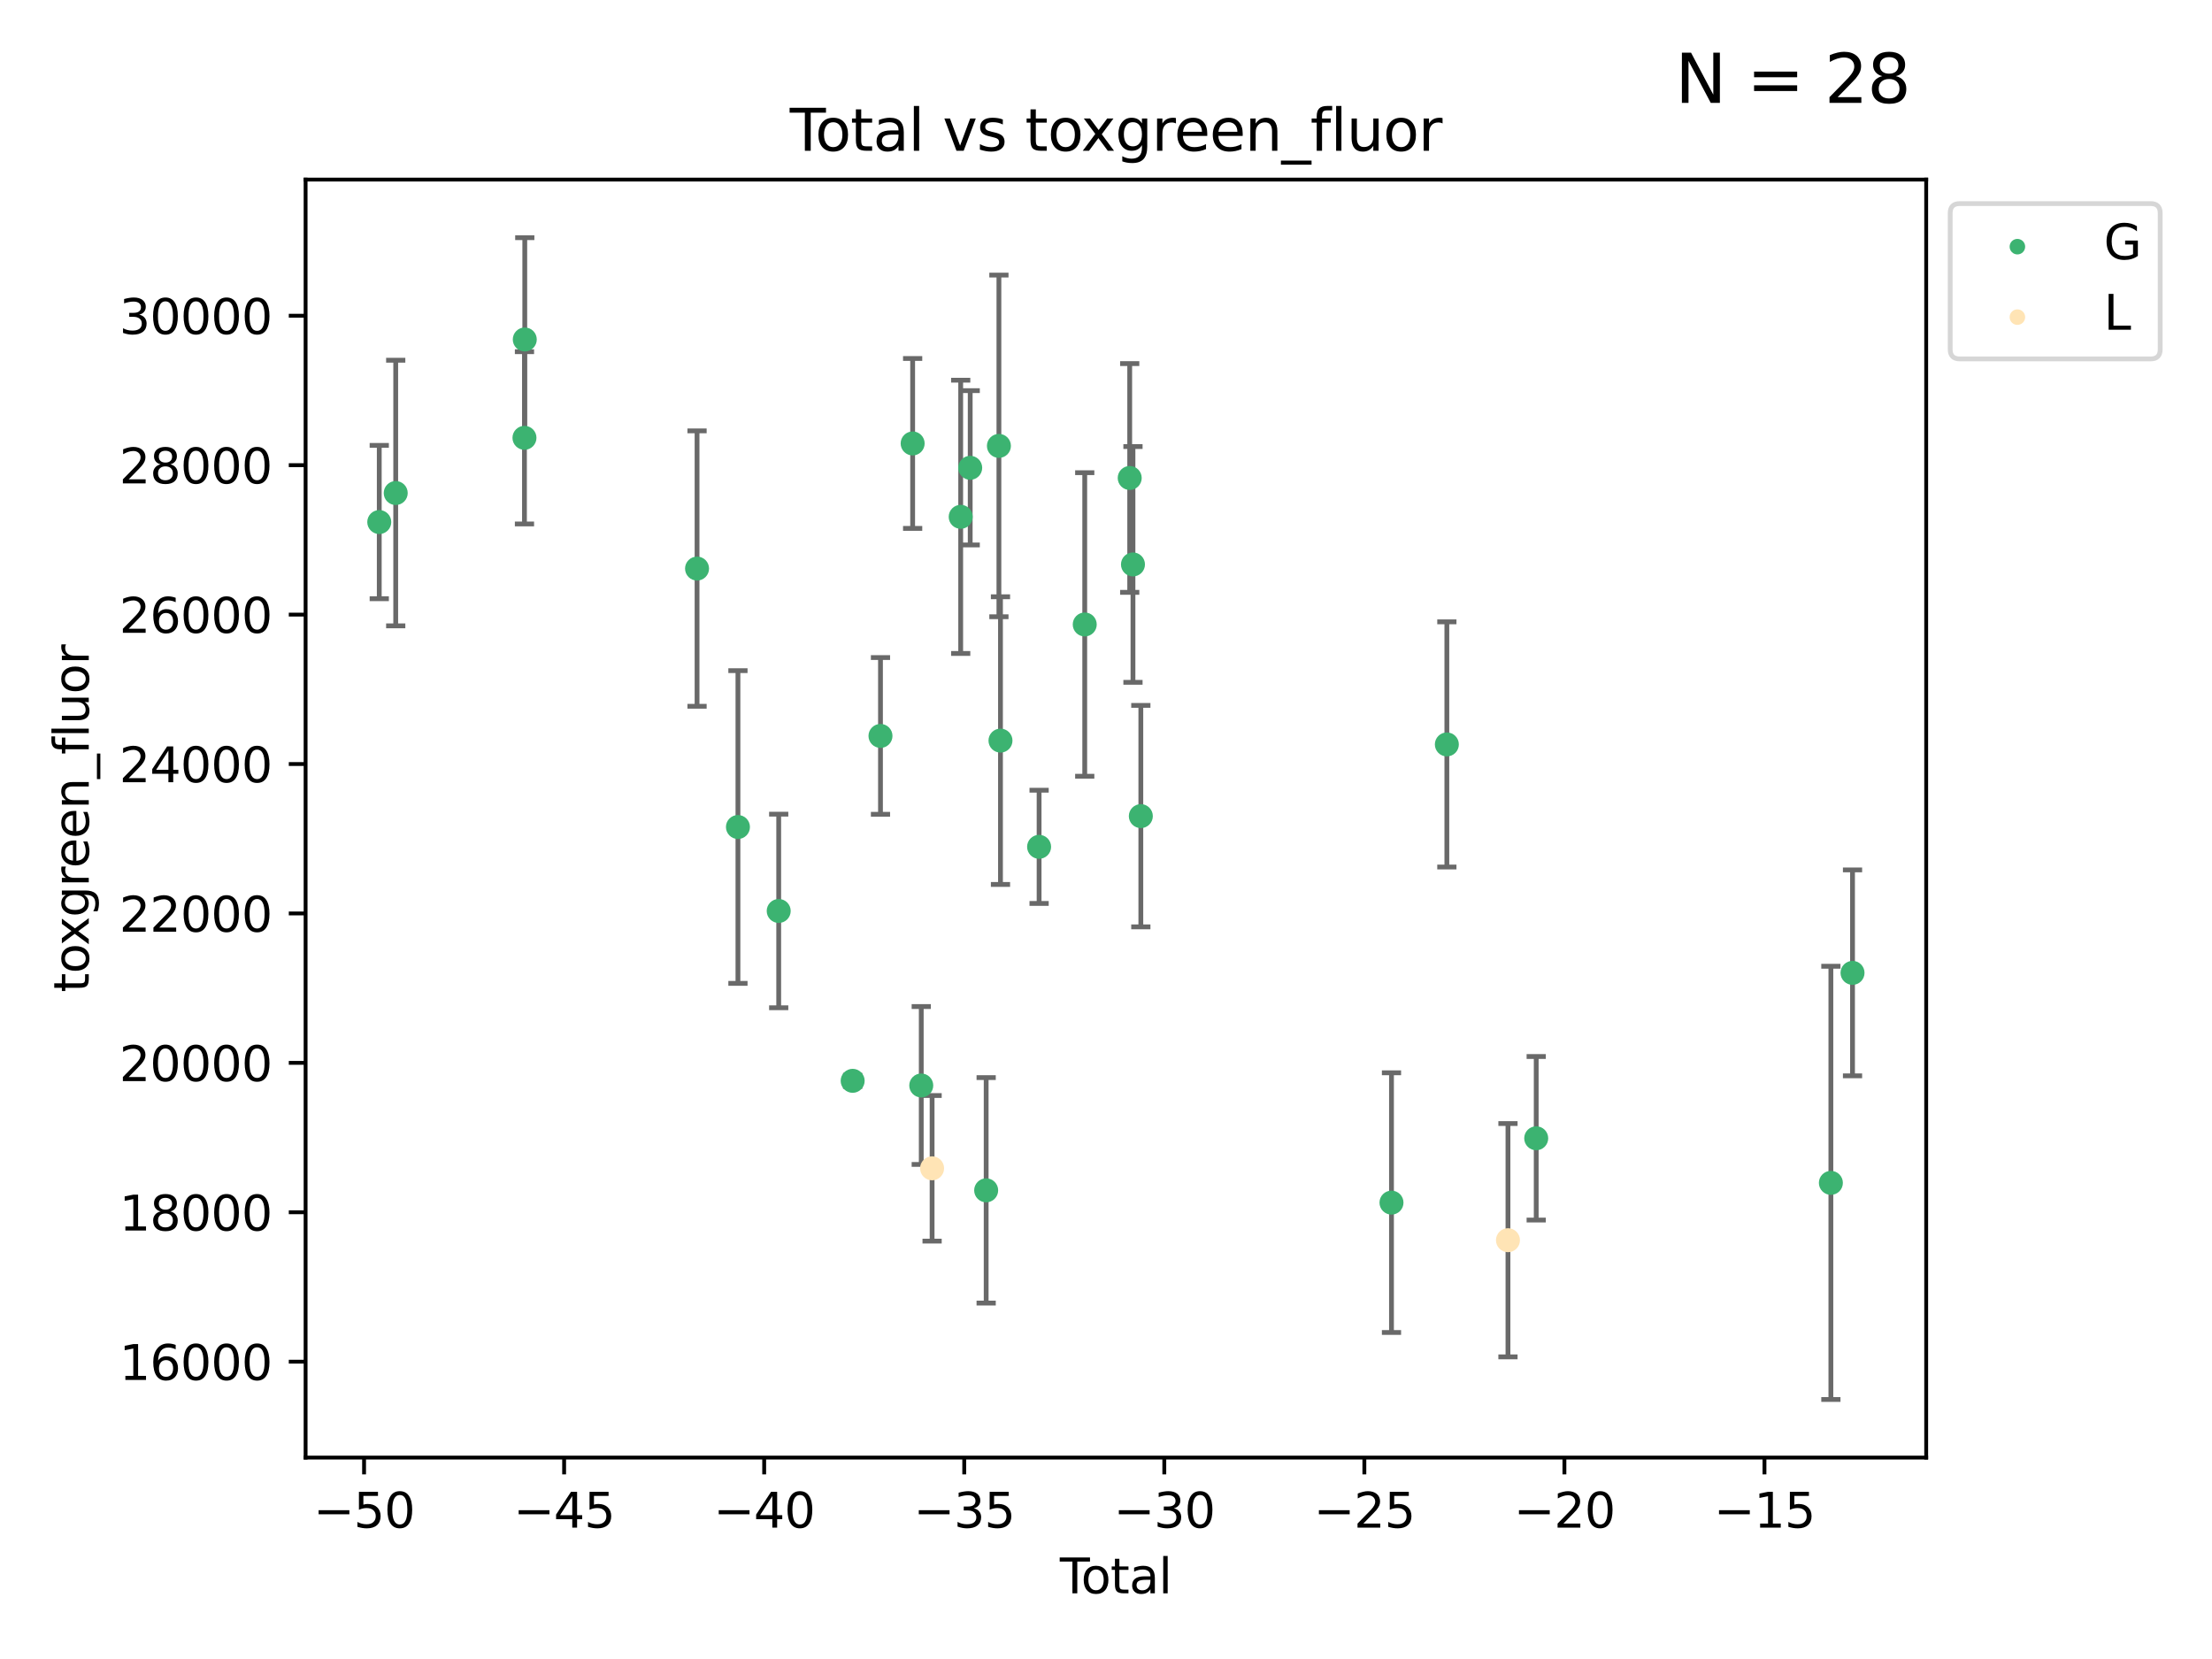 <?xml version="1.0" encoding="utf-8" standalone="no"?>
<!DOCTYPE svg PUBLIC "-//W3C//DTD SVG 1.1//EN"
  "http://www.w3.org/Graphics/SVG/1.1/DTD/svg11.dtd">
<svg xmlns:xlink="http://www.w3.org/1999/xlink" width="460.8pt" height="345.6pt" viewBox="0 0 460.8 345.6" xmlns="http://www.w3.org/2000/svg" version="1.1">
 <defs>
  <style type="text/css">*{stroke-linejoin: round; stroke-linecap: butt}</style>
 </defs>
 <g id="figure_1">
  <g id="patch_1">
   <path d="M 0 345.6 
L 460.8 345.6 
L 460.8 0 
L 0 0 
z
" style="fill: #ffffff"/>
  </g>
  <g id="axes_1">
   <g id="patch_2">
    <path d="M 63.661 303.64 
L 401.26 303.64 
L 401.26 37.411 
L 63.661 37.411 
z
" style="fill: #ffffff"/>
   </g>
   <g id="PathCollection_1">
    <defs>
     <path id="m546bbc6d65" d="M 0 1.118 
C 0.297 1.118 0.581 1 0.791 0.791 
C 1 0.581 1.118 0.297 1.118 0 
C 1.118 -0.297 1 -0.581 0.791 -0.791 
C 0.581 -1 0.297 -1.118 0 -1.118 
C -0.297 -1.118 -0.581 -1 -0.791 -0.791 
C -1 -0.581 -1.118 -0.297 -1.118 0 
C -1.118 0.297 -1 0.581 -0.791 0.791 
C -0.581 1 -0.297 1.118 0 1.118 
z
" style="stroke: #3cb371"/>
    </defs>
    <g clip-path="url(#p64082b9575)">
     <use xlink:href="#m546bbc6d65" x="79.007" y="108.753" style="fill: #3cb371; stroke: #3cb371"/>
     <use xlink:href="#m546bbc6d65" x="82.436" y="102.708" style="fill: #3cb371; stroke: #3cb371"/>
     <use xlink:href="#m546bbc6d65" x="109.256" y="91.207" style="fill: #3cb371; stroke: #3cb371"/>
     <use xlink:href="#m546bbc6d65" x="109.321" y="70.717" style="fill: #3cb371; stroke: #3cb371"/>
     <use xlink:href="#m546bbc6d65" x="145.208" y="118.444" style="fill: #3cb371; stroke: #3cb371"/>
     <use xlink:href="#m546bbc6d65" x="153.727" y="172.282" style="fill: #3cb371; stroke: #3cb371"/>
     <use xlink:href="#m546bbc6d65" x="162.219" y="189.771" style="fill: #3cb371; stroke: #3cb371"/>
     <use xlink:href="#m546bbc6d65" x="177.625" y="225.155" style="fill: #3cb371; stroke: #3cb371"/>
     <use xlink:href="#m546bbc6d65" x="183.421" y="153.307" style="fill: #3cb371; stroke: #3cb371"/>
     <use xlink:href="#m546bbc6d65" x="190.121" y="92.379" style="fill: #3cb371; stroke: #3cb371"/>
     <use xlink:href="#m546bbc6d65" x="191.914" y="226.125" style="fill: #3cb371; stroke: #3cb371"/>
     <use xlink:href="#m546bbc6d65" x="200.13" y="107.663" style="fill: #3cb371; stroke: #3cb371"/>
     <use xlink:href="#m546bbc6d65" x="202.111" y="97.452" style="fill: #3cb371; stroke: #3cb371"/>
     <use xlink:href="#m546bbc6d65" x="205.436" y="247.969" style="fill: #3cb371; stroke: #3cb371"/>
     <use xlink:href="#m546bbc6d65" x="208.092" y="92.888" style="fill: #3cb371; stroke: #3cb371"/>
     <use xlink:href="#m546bbc6d65" x="208.419" y="154.282" style="fill: #3cb371; stroke: #3cb371"/>
     <use xlink:href="#m546bbc6d65" x="216.463" y="176.409" style="fill: #3cb371; stroke: #3cb371"/>
     <use xlink:href="#m546bbc6d65" x="225.971" y="130.087" style="fill: #3cb371; stroke: #3cb371"/>
     <use xlink:href="#m546bbc6d65" x="235.339" y="99.57" style="fill: #3cb371; stroke: #3cb371"/>
     <use xlink:href="#m546bbc6d65" x="236.018" y="117.582" style="fill: #3cb371; stroke: #3cb371"/>
     <use xlink:href="#m546bbc6d65" x="237.656" y="170.012" style="fill: #3cb371; stroke: #3cb371"/>
     <use xlink:href="#m546bbc6d65" x="289.872" y="250.528" style="fill: #3cb371; stroke: #3cb371"/>
     <use xlink:href="#m546bbc6d65" x="301.406" y="155.076" style="fill: #3cb371; stroke: #3cb371"/>
     <use xlink:href="#m546bbc6d65" x="320.021" y="237.125" style="fill: #3cb371; stroke: #3cb371"/>
     <use xlink:href="#m546bbc6d65" x="381.406" y="246.414" style="fill: #3cb371; stroke: #3cb371"/>
     <use xlink:href="#m546bbc6d65" x="385.915" y="202.666" style="fill: #3cb371; stroke: #3cb371"/>
    </g>
   </g>
   <g id="PathCollection_2">
    <defs>
     <path id="m4523f0f77e" d="M 0 1.118 
C 0.297 1.118 0.581 1 0.791 0.791 
C 1 0.581 1.118 0.297 1.118 0 
C 1.118 -0.297 1 -0.581 0.791 -0.791 
C 0.581 -1 0.297 -1.118 0 -1.118 
C -0.297 -1.118 -0.581 -1 -0.791 -0.791 
C -1 -0.581 -1.118 -0.297 -1.118 0 
C -1.118 0.297 -1 0.581 -0.791 0.791 
C -0.581 1 -0.297 1.118 0 1.118 
z
" style="stroke: #ffe4b5"/>
    </defs>
    <g clip-path="url(#p64082b9575)">
     <use xlink:href="#m4523f0f77e" x="194.173" y="243.382" style="fill: #ffe4b5; stroke: #ffe4b5"/>
     <use xlink:href="#m4523f0f77e" x="314.137" y="258.356" style="fill: #ffe4b5; stroke: #ffe4b5"/>
    </g>
   </g>
   <g id="matplotlib.axis_1">
    <g id="xtick_1">
     <g id="line2d_1">
      <defs>
       <path id="mefd1b74370" d="M 0 0 
L 0 3.5 
" style="stroke: #000000; stroke-width: 0.8"/>
      </defs>
      <g>
       <use xlink:href="#mefd1b74370" x="75.842" y="303.64" style="stroke: #000000; stroke-width: 0.8"/>
      </g>
     </g>
     <g id="text_1">
      <!-- −50 -->
      <g transform="translate(65.289 318.238)scale(0.1 -0.1)">
       <defs>
        <path id="DejaVuSans-2212" d="M 678 2272 
L 4684 2272 
L 4684 1741 
L 678 1741 
L 678 2272 
z
" transform="scale(0.016)"/>
        <path id="DejaVuSans-35" d="M 691 4666 
L 3169 4666 
L 3169 4134 
L 1269 4134 
L 1269 2991 
Q 1406 3038 1543 3061 
Q 1681 3084 1819 3084 
Q 2600 3084 3056 2656 
Q 3513 2228 3513 1497 
Q 3513 744 3044 326 
Q 2575 -91 1722 -91 
Q 1428 -91 1123 -41 
Q 819 9 494 109 
L 494 744 
Q 775 591 1075 516 
Q 1375 441 1709 441 
Q 2250 441 2565 725 
Q 2881 1009 2881 1497 
Q 2881 1984 2565 2268 
Q 2250 2553 1709 2553 
Q 1456 2553 1204 2497 
Q 953 2441 691 2322 
L 691 4666 
z
" transform="scale(0.016)"/>
        <path id="DejaVuSans-30" d="M 2034 4250 
Q 1547 4250 1301 3770 
Q 1056 3291 1056 2328 
Q 1056 1369 1301 889 
Q 1547 409 2034 409 
Q 2525 409 2770 889 
Q 3016 1369 3016 2328 
Q 3016 3291 2770 3770 
Q 2525 4250 2034 4250 
z
M 2034 4750 
Q 2819 4750 3233 4129 
Q 3647 3509 3647 2328 
Q 3647 1150 3233 529 
Q 2819 -91 2034 -91 
Q 1250 -91 836 529 
Q 422 1150 422 2328 
Q 422 3509 836 4129 
Q 1250 4750 2034 4750 
z
" transform="scale(0.016)"/>
       </defs>
       <use xlink:href="#DejaVuSans-2212"/>
       <use xlink:href="#DejaVuSans-35" x="83.789"/>
       <use xlink:href="#DejaVuSans-30" x="147.412"/>
      </g>
     </g>
    </g>
    <g id="xtick_2">
     <g id="line2d_2">
      <g>
       <use xlink:href="#mefd1b74370" x="117.517" y="303.64" style="stroke: #000000; stroke-width: 0.8"/>
      </g>
     </g>
     <g id="text_2">
      <!-- −45 -->
      <g transform="translate(106.965 318.238)scale(0.1 -0.1)">
       <defs>
        <path id="DejaVuSans-34" d="M 2419 4116 
L 825 1625 
L 2419 1625 
L 2419 4116 
z
M 2253 4666 
L 3047 4666 
L 3047 1625 
L 3713 1625 
L 3713 1100 
L 3047 1100 
L 3047 0 
L 2419 0 
L 2419 1100 
L 313 1100 
L 313 1709 
L 2253 4666 
z
" transform="scale(0.016)"/>
       </defs>
       <use xlink:href="#DejaVuSans-2212"/>
       <use xlink:href="#DejaVuSans-34" x="83.789"/>
       <use xlink:href="#DejaVuSans-35" x="147.412"/>
      </g>
     </g>
    </g>
    <g id="xtick_3">
     <g id="line2d_3">
      <g>
       <use xlink:href="#mefd1b74370" x="159.193" y="303.64" style="stroke: #000000; stroke-width: 0.8"/>
      </g>
     </g>
     <g id="text_3">
      <!-- −40 -->
      <g transform="translate(148.641 318.238)scale(0.1 -0.1)">
       <use xlink:href="#DejaVuSans-2212"/>
       <use xlink:href="#DejaVuSans-34" x="83.789"/>
       <use xlink:href="#DejaVuSans-30" x="147.412"/>
      </g>
     </g>
    </g>
    <g id="xtick_4">
     <g id="line2d_4">
      <g>
       <use xlink:href="#mefd1b74370" x="200.868" y="303.64" style="stroke: #000000; stroke-width: 0.8"/>
      </g>
     </g>
     <g id="text_4">
      <!-- −35 -->
      <g transform="translate(190.316 318.238)scale(0.1 -0.1)">
       <defs>
        <path id="DejaVuSans-33" d="M 2597 2516 
Q 3050 2419 3304 2112 
Q 3559 1806 3559 1356 
Q 3559 666 3084 287 
Q 2609 -91 1734 -91 
Q 1441 -91 1130 -33 
Q 819 25 488 141 
L 488 750 
Q 750 597 1062 519 
Q 1375 441 1716 441 
Q 2309 441 2620 675 
Q 2931 909 2931 1356 
Q 2931 1769 2642 2001 
Q 2353 2234 1838 2234 
L 1294 2234 
L 1294 2753 
L 1863 2753 
Q 2328 2753 2575 2939 
Q 2822 3125 2822 3475 
Q 2822 3834 2567 4026 
Q 2313 4219 1838 4219 
Q 1578 4219 1281 4162 
Q 984 4106 628 3988 
L 628 4550 
Q 988 4650 1302 4700 
Q 1616 4750 1894 4750 
Q 2613 4750 3031 4423 
Q 3450 4097 3450 3541 
Q 3450 3153 3228 2886 
Q 3006 2619 2597 2516 
z
" transform="scale(0.016)"/>
       </defs>
       <use xlink:href="#DejaVuSans-2212"/>
       <use xlink:href="#DejaVuSans-33" x="83.789"/>
       <use xlink:href="#DejaVuSans-35" x="147.412"/>
      </g>
     </g>
    </g>
    <g id="xtick_5">
     <g id="line2d_5">
      <g>
       <use xlink:href="#mefd1b74370" x="242.544" y="303.64" style="stroke: #000000; stroke-width: 0.8"/>
      </g>
     </g>
     <g id="text_5">
      <!-- −30 -->
      <g transform="translate(231.992 318.238)scale(0.1 -0.1)">
       <use xlink:href="#DejaVuSans-2212"/>
       <use xlink:href="#DejaVuSans-33" x="83.789"/>
       <use xlink:href="#DejaVuSans-30" x="147.412"/>
      </g>
     </g>
    </g>
    <g id="xtick_6">
     <g id="line2d_6">
      <g>
       <use xlink:href="#mefd1b74370" x="284.22" y="303.64" style="stroke: #000000; stroke-width: 0.8"/>
      </g>
     </g>
     <g id="text_6">
      <!-- −25 -->
      <g transform="translate(273.667 318.238)scale(0.1 -0.1)">
       <defs>
        <path id="DejaVuSans-32" d="M 1228 531 
L 3431 531 
L 3431 0 
L 469 0 
L 469 531 
Q 828 903 1448 1529 
Q 2069 2156 2228 2338 
Q 2531 2678 2651 2914 
Q 2772 3150 2772 3378 
Q 2772 3750 2511 3984 
Q 2250 4219 1831 4219 
Q 1534 4219 1204 4116 
Q 875 4013 500 3803 
L 500 4441 
Q 881 4594 1212 4672 
Q 1544 4750 1819 4750 
Q 2544 4750 2975 4387 
Q 3406 4025 3406 3419 
Q 3406 3131 3298 2873 
Q 3191 2616 2906 2266 
Q 2828 2175 2409 1742 
Q 1991 1309 1228 531 
z
" transform="scale(0.016)"/>
       </defs>
       <use xlink:href="#DejaVuSans-2212"/>
       <use xlink:href="#DejaVuSans-32" x="83.789"/>
       <use xlink:href="#DejaVuSans-35" x="147.412"/>
      </g>
     </g>
    </g>
    <g id="xtick_7">
     <g id="line2d_7">
      <g>
       <use xlink:href="#mefd1b74370" x="325.895" y="303.64" style="stroke: #000000; stroke-width: 0.8"/>
      </g>
     </g>
     <g id="text_7">
      <!-- −20 -->
      <g transform="translate(315.343 318.238)scale(0.1 -0.1)">
       <use xlink:href="#DejaVuSans-2212"/>
       <use xlink:href="#DejaVuSans-32" x="83.789"/>
       <use xlink:href="#DejaVuSans-30" x="147.412"/>
      </g>
     </g>
    </g>
    <g id="xtick_8">
     <g id="line2d_8">
      <g>
       <use xlink:href="#mefd1b74370" x="367.571" y="303.64" style="stroke: #000000; stroke-width: 0.8"/>
      </g>
     </g>
     <g id="text_8">
      <!-- −15 -->
      <g transform="translate(357.018 318.238)scale(0.1 -0.1)">
       <defs>
        <path id="DejaVuSans-31" d="M 794 531 
L 1825 531 
L 1825 4091 
L 703 3866 
L 703 4441 
L 1819 4666 
L 2450 4666 
L 2450 531 
L 3481 531 
L 3481 0 
L 794 0 
L 794 531 
z
" transform="scale(0.016)"/>
       </defs>
       <use xlink:href="#DejaVuSans-2212"/>
       <use xlink:href="#DejaVuSans-31" x="83.789"/>
       <use xlink:href="#DejaVuSans-35" x="147.412"/>
      </g>
     </g>
    </g>
    <g id="text_9">
     <!-- Total -->
     <g transform="translate(220.784 331.917)scale(0.1 -0.1)">
      <defs>
       <path id="DejaVuSans-54" d="M -19 4666 
L 3928 4666 
L 3928 4134 
L 2272 4134 
L 2272 0 
L 1638 0 
L 1638 4134 
L -19 4134 
L -19 4666 
z
" transform="scale(0.016)"/>
       <path id="DejaVuSans-6f" d="M 1959 3097 
Q 1497 3097 1228 2736 
Q 959 2375 959 1747 
Q 959 1119 1226 758 
Q 1494 397 1959 397 
Q 2419 397 2687 759 
Q 2956 1122 2956 1747 
Q 2956 2369 2687 2733 
Q 2419 3097 1959 3097 
z
M 1959 3584 
Q 2709 3584 3137 3096 
Q 3566 2609 3566 1747 
Q 3566 888 3137 398 
Q 2709 -91 1959 -91 
Q 1206 -91 779 398 
Q 353 888 353 1747 
Q 353 2609 779 3096 
Q 1206 3584 1959 3584 
z
" transform="scale(0.016)"/>
       <path id="DejaVuSans-74" d="M 1172 4494 
L 1172 3500 
L 2356 3500 
L 2356 3053 
L 1172 3053 
L 1172 1153 
Q 1172 725 1289 603 
Q 1406 481 1766 481 
L 2356 481 
L 2356 0 
L 1766 0 
Q 1100 0 847 248 
Q 594 497 594 1153 
L 594 3053 
L 172 3053 
L 172 3500 
L 594 3500 
L 594 4494 
L 1172 4494 
z
" transform="scale(0.016)"/>
       <path id="DejaVuSans-61" d="M 2194 1759 
Q 1497 1759 1228 1600 
Q 959 1441 959 1056 
Q 959 750 1161 570 
Q 1363 391 1709 391 
Q 2188 391 2477 730 
Q 2766 1069 2766 1631 
L 2766 1759 
L 2194 1759 
z
M 3341 1997 
L 3341 0 
L 2766 0 
L 2766 531 
Q 2569 213 2275 61 
Q 1981 -91 1556 -91 
Q 1019 -91 701 211 
Q 384 513 384 1019 
Q 384 1609 779 1909 
Q 1175 2209 1959 2209 
L 2766 2209 
L 2766 2266 
Q 2766 2663 2505 2880 
Q 2244 3097 1772 3097 
Q 1472 3097 1187 3025 
Q 903 2953 641 2809 
L 641 3341 
Q 956 3463 1253 3523 
Q 1550 3584 1831 3584 
Q 2591 3584 2966 3190 
Q 3341 2797 3341 1997 
z
" transform="scale(0.016)"/>
       <path id="DejaVuSans-6c" d="M 603 4863 
L 1178 4863 
L 1178 0 
L 603 0 
L 603 4863 
z
" transform="scale(0.016)"/>
      </defs>
      <use xlink:href="#DejaVuSans-54"/>
      <use xlink:href="#DejaVuSans-6f" x="44.084"/>
      <use xlink:href="#DejaVuSans-74" x="105.266"/>
      <use xlink:href="#DejaVuSans-61" x="144.475"/>
      <use xlink:href="#DejaVuSans-6c" x="205.754"/>
     </g>
    </g>
   </g>
   <g id="matplotlib.axis_2">
    <g id="ytick_1">
     <g id="line2d_9">
      <defs>
       <path id="m5d05a59c6c" d="M 0 0 
L -3.5 0 
" style="stroke: #000000; stroke-width: 0.8"/>
      </defs>
      <g>
       <use xlink:href="#m5d05a59c6c" x="63.661" y="283.667" style="stroke: #000000; stroke-width: 0.8"/>
      </g>
     </g>
     <g id="text_10">
      <!-- 16000 -->
      <g transform="translate(24.849 287.466)scale(0.1 -0.1)">
       <defs>
        <path id="DejaVuSans-36" d="M 2113 2584 
Q 1688 2584 1439 2293 
Q 1191 2003 1191 1497 
Q 1191 994 1439 701 
Q 1688 409 2113 409 
Q 2538 409 2786 701 
Q 3034 994 3034 1497 
Q 3034 2003 2786 2293 
Q 2538 2584 2113 2584 
z
M 3366 4563 
L 3366 3988 
Q 3128 4100 2886 4159 
Q 2644 4219 2406 4219 
Q 1781 4219 1451 3797 
Q 1122 3375 1075 2522 
Q 1259 2794 1537 2939 
Q 1816 3084 2150 3084 
Q 2853 3084 3261 2657 
Q 3669 2231 3669 1497 
Q 3669 778 3244 343 
Q 2819 -91 2113 -91 
Q 1303 -91 875 529 
Q 447 1150 447 2328 
Q 447 3434 972 4092 
Q 1497 4750 2381 4750 
Q 2619 4750 2861 4703 
Q 3103 4656 3366 4563 
z
" transform="scale(0.016)"/>
       </defs>
       <use xlink:href="#DejaVuSans-31"/>
       <use xlink:href="#DejaVuSans-36" x="63.623"/>
       <use xlink:href="#DejaVuSans-30" x="127.246"/>
       <use xlink:href="#DejaVuSans-30" x="190.869"/>
       <use xlink:href="#DejaVuSans-30" x="254.492"/>
      </g>
     </g>
    </g>
    <g id="ytick_2">
     <g id="line2d_10">
      <g>
       <use xlink:href="#m5d05a59c6c" x="63.661" y="252.539" style="stroke: #000000; stroke-width: 0.8"/>
      </g>
     </g>
     <g id="text_11">
      <!-- 18000 -->
      <g transform="translate(24.849 256.339)scale(0.1 -0.1)">
       <defs>
        <path id="DejaVuSans-38" d="M 2034 2216 
Q 1584 2216 1326 1975 
Q 1069 1734 1069 1313 
Q 1069 891 1326 650 
Q 1584 409 2034 409 
Q 2484 409 2743 651 
Q 3003 894 3003 1313 
Q 3003 1734 2745 1975 
Q 2488 2216 2034 2216 
z
M 1403 2484 
Q 997 2584 770 2862 
Q 544 3141 544 3541 
Q 544 4100 942 4425 
Q 1341 4750 2034 4750 
Q 2731 4750 3128 4425 
Q 3525 4100 3525 3541 
Q 3525 3141 3298 2862 
Q 3072 2584 2669 2484 
Q 3125 2378 3379 2068 
Q 3634 1759 3634 1313 
Q 3634 634 3220 271 
Q 2806 -91 2034 -91 
Q 1263 -91 848 271 
Q 434 634 434 1313 
Q 434 1759 690 2068 
Q 947 2378 1403 2484 
z
M 1172 3481 
Q 1172 3119 1398 2916 
Q 1625 2713 2034 2713 
Q 2441 2713 2670 2916 
Q 2900 3119 2900 3481 
Q 2900 3844 2670 4047 
Q 2441 4250 2034 4250 
Q 1625 4250 1398 4047 
Q 1172 3844 1172 3481 
z
" transform="scale(0.016)"/>
       </defs>
       <use xlink:href="#DejaVuSans-31"/>
       <use xlink:href="#DejaVuSans-38" x="63.623"/>
       <use xlink:href="#DejaVuSans-30" x="127.246"/>
       <use xlink:href="#DejaVuSans-30" x="190.869"/>
       <use xlink:href="#DejaVuSans-30" x="254.492"/>
      </g>
     </g>
    </g>
    <g id="ytick_3">
     <g id="line2d_11">
      <g>
       <use xlink:href="#m5d05a59c6c" x="63.661" y="221.412" style="stroke: #000000; stroke-width: 0.8"/>
      </g>
     </g>
     <g id="text_12">
      <!-- 20000 -->
      <g transform="translate(24.849 225.211)scale(0.1 -0.1)">
       <use xlink:href="#DejaVuSans-32"/>
       <use xlink:href="#DejaVuSans-30" x="63.623"/>
       <use xlink:href="#DejaVuSans-30" x="127.246"/>
       <use xlink:href="#DejaVuSans-30" x="190.869"/>
       <use xlink:href="#DejaVuSans-30" x="254.492"/>
      </g>
     </g>
    </g>
    <g id="ytick_4">
     <g id="line2d_12">
      <g>
       <use xlink:href="#m5d05a59c6c" x="63.661" y="190.285" style="stroke: #000000; stroke-width: 0.8"/>
      </g>
     </g>
     <g id="text_13">
      <!-- 22000 -->
      <g transform="translate(24.849 194.084)scale(0.1 -0.1)">
       <use xlink:href="#DejaVuSans-32"/>
       <use xlink:href="#DejaVuSans-32" x="63.623"/>
       <use xlink:href="#DejaVuSans-30" x="127.246"/>
       <use xlink:href="#DejaVuSans-30" x="190.869"/>
       <use xlink:href="#DejaVuSans-30" x="254.492"/>
      </g>
     </g>
    </g>
    <g id="ytick_5">
     <g id="line2d_13">
      <g>
       <use xlink:href="#m5d05a59c6c" x="63.661" y="159.157" style="stroke: #000000; stroke-width: 0.8"/>
      </g>
     </g>
     <g id="text_14">
      <!-- 24000 -->
      <g transform="translate(24.849 162.957)scale(0.1 -0.1)">
       <use xlink:href="#DejaVuSans-32"/>
       <use xlink:href="#DejaVuSans-34" x="63.623"/>
       <use xlink:href="#DejaVuSans-30" x="127.246"/>
       <use xlink:href="#DejaVuSans-30" x="190.869"/>
       <use xlink:href="#DejaVuSans-30" x="254.492"/>
      </g>
     </g>
    </g>
    <g id="ytick_6">
     <g id="line2d_14">
      <g>
       <use xlink:href="#m5d05a59c6c" x="63.661" y="128.03" style="stroke: #000000; stroke-width: 0.8"/>
      </g>
     </g>
     <g id="text_15">
      <!-- 26000 -->
      <g transform="translate(24.849 131.829)scale(0.1 -0.1)">
       <use xlink:href="#DejaVuSans-32"/>
       <use xlink:href="#DejaVuSans-36" x="63.623"/>
       <use xlink:href="#DejaVuSans-30" x="127.246"/>
       <use xlink:href="#DejaVuSans-30" x="190.869"/>
       <use xlink:href="#DejaVuSans-30" x="254.492"/>
      </g>
     </g>
    </g>
    <g id="ytick_7">
     <g id="line2d_15">
      <g>
       <use xlink:href="#m5d05a59c6c" x="63.661" y="96.903" style="stroke: #000000; stroke-width: 0.8"/>
      </g>
     </g>
     <g id="text_16">
      <!-- 28000 -->
      <g transform="translate(24.849 100.702)scale(0.1 -0.1)">
       <use xlink:href="#DejaVuSans-32"/>
       <use xlink:href="#DejaVuSans-38" x="63.623"/>
       <use xlink:href="#DejaVuSans-30" x="127.246"/>
       <use xlink:href="#DejaVuSans-30" x="190.869"/>
       <use xlink:href="#DejaVuSans-30" x="254.492"/>
      </g>
     </g>
    </g>
    <g id="ytick_8">
     <g id="line2d_16">
      <g>
       <use xlink:href="#m5d05a59c6c" x="63.661" y="65.775" style="stroke: #000000; stroke-width: 0.8"/>
      </g>
     </g>
     <g id="text_17">
      <!-- 30000 -->
      <g transform="translate(24.849 69.575)scale(0.1 -0.1)">
       <use xlink:href="#DejaVuSans-33"/>
       <use xlink:href="#DejaVuSans-30" x="63.623"/>
       <use xlink:href="#DejaVuSans-30" x="127.246"/>
       <use xlink:href="#DejaVuSans-30" x="190.869"/>
       <use xlink:href="#DejaVuSans-30" x="254.492"/>
      </g>
     </g>
    </g>
    <g id="text_18">
     <!-- toxgreen_fluor -->
     <g transform="translate(18.491 206.72)rotate(-90)scale(0.1 -0.1)">
      <defs>
       <path id="DejaVuSans-78" d="M 3513 3500 
L 2247 1797 
L 3578 0 
L 2900 0 
L 1881 1375 
L 863 0 
L 184 0 
L 1544 1831 
L 300 3500 
L 978 3500 
L 1906 2253 
L 2834 3500 
L 3513 3500 
z
" transform="scale(0.016)"/>
       <path id="DejaVuSans-67" d="M 2906 1791 
Q 2906 2416 2648 2759 
Q 2391 3103 1925 3103 
Q 1463 3103 1205 2759 
Q 947 2416 947 1791 
Q 947 1169 1205 825 
Q 1463 481 1925 481 
Q 2391 481 2648 825 
Q 2906 1169 2906 1791 
z
M 3481 434 
Q 3481 -459 3084 -895 
Q 2688 -1331 1869 -1331 
Q 1566 -1331 1297 -1286 
Q 1028 -1241 775 -1147 
L 775 -588 
Q 1028 -725 1275 -790 
Q 1522 -856 1778 -856 
Q 2344 -856 2625 -561 
Q 2906 -266 2906 331 
L 2906 616 
Q 2728 306 2450 153 
Q 2172 0 1784 0 
Q 1141 0 747 490 
Q 353 981 353 1791 
Q 353 2603 747 3093 
Q 1141 3584 1784 3584 
Q 2172 3584 2450 3431 
Q 2728 3278 2906 2969 
L 2906 3500 
L 3481 3500 
L 3481 434 
z
" transform="scale(0.016)"/>
       <path id="DejaVuSans-72" d="M 2631 2963 
Q 2534 3019 2420 3045 
Q 2306 3072 2169 3072 
Q 1681 3072 1420 2755 
Q 1159 2438 1159 1844 
L 1159 0 
L 581 0 
L 581 3500 
L 1159 3500 
L 1159 2956 
Q 1341 3275 1631 3429 
Q 1922 3584 2338 3584 
Q 2397 3584 2469 3576 
Q 2541 3569 2628 3553 
L 2631 2963 
z
" transform="scale(0.016)"/>
       <path id="DejaVuSans-65" d="M 3597 1894 
L 3597 1613 
L 953 1613 
Q 991 1019 1311 708 
Q 1631 397 2203 397 
Q 2534 397 2845 478 
Q 3156 559 3463 722 
L 3463 178 
Q 3153 47 2828 -22 
Q 2503 -91 2169 -91 
Q 1331 -91 842 396 
Q 353 884 353 1716 
Q 353 2575 817 3079 
Q 1281 3584 2069 3584 
Q 2775 3584 3186 3129 
Q 3597 2675 3597 1894 
z
M 3022 2063 
Q 3016 2534 2758 2815 
Q 2500 3097 2075 3097 
Q 1594 3097 1305 2825 
Q 1016 2553 972 2059 
L 3022 2063 
z
" transform="scale(0.016)"/>
       <path id="DejaVuSans-6e" d="M 3513 2113 
L 3513 0 
L 2938 0 
L 2938 2094 
Q 2938 2591 2744 2837 
Q 2550 3084 2163 3084 
Q 1697 3084 1428 2787 
Q 1159 2491 1159 1978 
L 1159 0 
L 581 0 
L 581 3500 
L 1159 3500 
L 1159 2956 
Q 1366 3272 1645 3428 
Q 1925 3584 2291 3584 
Q 2894 3584 3203 3211 
Q 3513 2838 3513 2113 
z
" transform="scale(0.016)"/>
       <path id="DejaVuSans-5f" d="M 3263 -1063 
L 3263 -1509 
L -63 -1509 
L -63 -1063 
L 3263 -1063 
z
" transform="scale(0.016)"/>
       <path id="DejaVuSans-66" d="M 2375 4863 
L 2375 4384 
L 1825 4384 
Q 1516 4384 1395 4259 
Q 1275 4134 1275 3809 
L 1275 3500 
L 2222 3500 
L 2222 3053 
L 1275 3053 
L 1275 0 
L 697 0 
L 697 3053 
L 147 3053 
L 147 3500 
L 697 3500 
L 697 3744 
Q 697 4328 969 4595 
Q 1241 4863 1831 4863 
L 2375 4863 
z
" transform="scale(0.016)"/>
       <path id="DejaVuSans-75" d="M 544 1381 
L 544 3500 
L 1119 3500 
L 1119 1403 
Q 1119 906 1312 657 
Q 1506 409 1894 409 
Q 2359 409 2629 706 
Q 2900 1003 2900 1516 
L 2900 3500 
L 3475 3500 
L 3475 0 
L 2900 0 
L 2900 538 
Q 2691 219 2414 64 
Q 2138 -91 1772 -91 
Q 1169 -91 856 284 
Q 544 659 544 1381 
z
M 1991 3584 
L 1991 3584 
z
" transform="scale(0.016)"/>
      </defs>
      <use xlink:href="#DejaVuSans-74"/>
      <use xlink:href="#DejaVuSans-6f" x="39.209"/>
      <use xlink:href="#DejaVuSans-78" x="97.266"/>
      <use xlink:href="#DejaVuSans-67" x="156.445"/>
      <use xlink:href="#DejaVuSans-72" x="219.922"/>
      <use xlink:href="#DejaVuSans-65" x="258.785"/>
      <use xlink:href="#DejaVuSans-65" x="320.309"/>
      <use xlink:href="#DejaVuSans-6e" x="381.832"/>
      <use xlink:href="#DejaVuSans-5f" x="445.211"/>
      <use xlink:href="#DejaVuSans-66" x="495.211"/>
      <use xlink:href="#DejaVuSans-6c" x="530.416"/>
      <use xlink:href="#DejaVuSans-75" x="558.199"/>
      <use xlink:href="#DejaVuSans-6f" x="621.578"/>
      <use xlink:href="#DejaVuSans-72" x="682.76"/>
     </g>
    </g>
   </g>
   <g id="LineCollection_1">
    <path d="M 79.007 124.723 
L 79.007 92.783 
" clip-path="url(#p64082b9575)" style="fill: none; stroke: #696969"/>
    <path d="M 82.436 130.376 
L 82.436 75.041 
" clip-path="url(#p64082b9575)" style="fill: none; stroke: #696969"/>
    <path d="M 109.256 109.147 
L 109.256 73.268 
" clip-path="url(#p64082b9575)" style="fill: none; stroke: #696969"/>
    <path d="M 109.321 91.922 
L 109.321 49.513 
" clip-path="url(#p64082b9575)" style="fill: none; stroke: #696969"/>
    <path d="M 145.208 147.126 
L 145.208 89.762 
" clip-path="url(#p64082b9575)" style="fill: none; stroke: #696969"/>
    <path d="M 153.727 204.854 
L 153.727 139.71 
" clip-path="url(#p64082b9575)" style="fill: none; stroke: #696969"/>
    <path d="M 162.219 209.936 
L 162.219 169.606 
" clip-path="url(#p64082b9575)" style="fill: none; stroke: #696969"/>
    <path d="M 177.625 226.32 
L 177.625 223.991 
" clip-path="url(#p64082b9575)" style="fill: none; stroke: #696969"/>
    <path d="M 183.421 169.633 
L 183.421 136.98 
" clip-path="url(#p64082b9575)" style="fill: none; stroke: #696969"/>
    <path d="M 190.121 110.076 
L 190.121 74.682 
" clip-path="url(#p64082b9575)" style="fill: none; stroke: #696969"/>
    <path d="M 191.914 242.568 
L 191.914 209.683 
" clip-path="url(#p64082b9575)" style="fill: none; stroke: #696969"/>
    <path d="M 200.13 136.125 
L 200.13 79.201 
" clip-path="url(#p64082b9575)" style="fill: none; stroke: #696969"/>
    <path d="M 202.111 113.526 
L 202.111 81.378 
" clip-path="url(#p64082b9575)" style="fill: none; stroke: #696969"/>
    <path d="M 205.436 271.454 
L 205.436 224.484 
" clip-path="url(#p64082b9575)" style="fill: none; stroke: #696969"/>
    <path d="M 208.092 128.476 
L 208.092 57.301 
" clip-path="url(#p64082b9575)" style="fill: none; stroke: #696969"/>
    <path d="M 208.419 184.245 
L 208.419 124.318 
" clip-path="url(#p64082b9575)" style="fill: none; stroke: #696969"/>
    <path d="M 216.463 188.203 
L 216.463 164.615 
" clip-path="url(#p64082b9575)" style="fill: none; stroke: #696969"/>
    <path d="M 225.971 161.702 
L 225.971 98.471 
" clip-path="url(#p64082b9575)" style="fill: none; stroke: #696969"/>
    <path d="M 235.339 123.397 
L 235.339 75.743 
" clip-path="url(#p64082b9575)" style="fill: none; stroke: #696969"/>
    <path d="M 236.018 142.141 
L 236.018 93.024 
" clip-path="url(#p64082b9575)" style="fill: none; stroke: #696969"/>
    <path d="M 237.656 193.081 
L 237.656 146.944 
" clip-path="url(#p64082b9575)" style="fill: none; stroke: #696969"/>
    <path d="M 289.872 277.577 
L 289.872 223.48 
" clip-path="url(#p64082b9575)" style="fill: none; stroke: #696969"/>
    <path d="M 301.406 180.613 
L 301.406 129.539 
" clip-path="url(#p64082b9575)" style="fill: none; stroke: #696969"/>
    <path d="M 320.021 254.16 
L 320.021 220.09 
" clip-path="url(#p64082b9575)" style="fill: none; stroke: #696969"/>
    <path d="M 381.406 291.539 
L 381.406 201.289 
" clip-path="url(#p64082b9575)" style="fill: none; stroke: #696969"/>
    <path d="M 385.915 224.118 
L 385.915 181.214 
" clip-path="url(#p64082b9575)" style="fill: none; stroke: #696969"/>
   </g>
   <g id="line2d_17">
    <defs>
     <path id="m166e0543af" d="M 2 0 
L -2 -0 
" style="stroke: #696969"/>
    </defs>
    <g clip-path="url(#p64082b9575)">
     <use xlink:href="#m166e0543af" x="79.007" y="124.723" style="fill: #696969; stroke: #696969"/>
     <use xlink:href="#m166e0543af" x="82.436" y="130.376" style="fill: #696969; stroke: #696969"/>
     <use xlink:href="#m166e0543af" x="109.256" y="109.147" style="fill: #696969; stroke: #696969"/>
     <use xlink:href="#m166e0543af" x="109.321" y="91.922" style="fill: #696969; stroke: #696969"/>
     <use xlink:href="#m166e0543af" x="145.208" y="147.126" style="fill: #696969; stroke: #696969"/>
     <use xlink:href="#m166e0543af" x="153.727" y="204.854" style="fill: #696969; stroke: #696969"/>
     <use xlink:href="#m166e0543af" x="162.219" y="209.936" style="fill: #696969; stroke: #696969"/>
     <use xlink:href="#m166e0543af" x="177.625" y="226.32" style="fill: #696969; stroke: #696969"/>
     <use xlink:href="#m166e0543af" x="183.421" y="169.633" style="fill: #696969; stroke: #696969"/>
     <use xlink:href="#m166e0543af" x="190.121" y="110.076" style="fill: #696969; stroke: #696969"/>
     <use xlink:href="#m166e0543af" x="191.914" y="242.568" style="fill: #696969; stroke: #696969"/>
     <use xlink:href="#m166e0543af" x="200.13" y="136.125" style="fill: #696969; stroke: #696969"/>
     <use xlink:href="#m166e0543af" x="202.111" y="113.526" style="fill: #696969; stroke: #696969"/>
     <use xlink:href="#m166e0543af" x="205.436" y="271.454" style="fill: #696969; stroke: #696969"/>
     <use xlink:href="#m166e0543af" x="208.092" y="128.476" style="fill: #696969; stroke: #696969"/>
     <use xlink:href="#m166e0543af" x="208.419" y="184.245" style="fill: #696969; stroke: #696969"/>
     <use xlink:href="#m166e0543af" x="216.463" y="188.203" style="fill: #696969; stroke: #696969"/>
     <use xlink:href="#m166e0543af" x="225.971" y="161.702" style="fill: #696969; stroke: #696969"/>
     <use xlink:href="#m166e0543af" x="235.339" y="123.397" style="fill: #696969; stroke: #696969"/>
     <use xlink:href="#m166e0543af" x="236.018" y="142.141" style="fill: #696969; stroke: #696969"/>
     <use xlink:href="#m166e0543af" x="237.656" y="193.081" style="fill: #696969; stroke: #696969"/>
     <use xlink:href="#m166e0543af" x="289.872" y="277.577" style="fill: #696969; stroke: #696969"/>
     <use xlink:href="#m166e0543af" x="301.406" y="180.613" style="fill: #696969; stroke: #696969"/>
     <use xlink:href="#m166e0543af" x="320.021" y="254.16" style="fill: #696969; stroke: #696969"/>
     <use xlink:href="#m166e0543af" x="381.406" y="291.539" style="fill: #696969; stroke: #696969"/>
     <use xlink:href="#m166e0543af" x="385.915" y="224.118" style="fill: #696969; stroke: #696969"/>
    </g>
   </g>
   <g id="line2d_18">
    <g clip-path="url(#p64082b9575)">
     <use xlink:href="#m166e0543af" x="79.007" y="92.783" style="fill: #696969; stroke: #696969"/>
     <use xlink:href="#m166e0543af" x="82.436" y="75.041" style="fill: #696969; stroke: #696969"/>
     <use xlink:href="#m166e0543af" x="109.256" y="73.268" style="fill: #696969; stroke: #696969"/>
     <use xlink:href="#m166e0543af" x="109.321" y="49.513" style="fill: #696969; stroke: #696969"/>
     <use xlink:href="#m166e0543af" x="145.208" y="89.762" style="fill: #696969; stroke: #696969"/>
     <use xlink:href="#m166e0543af" x="153.727" y="139.71" style="fill: #696969; stroke: #696969"/>
     <use xlink:href="#m166e0543af" x="162.219" y="169.606" style="fill: #696969; stroke: #696969"/>
     <use xlink:href="#m166e0543af" x="177.625" y="223.991" style="fill: #696969; stroke: #696969"/>
     <use xlink:href="#m166e0543af" x="183.421" y="136.98" style="fill: #696969; stroke: #696969"/>
     <use xlink:href="#m166e0543af" x="190.121" y="74.682" style="fill: #696969; stroke: #696969"/>
     <use xlink:href="#m166e0543af" x="191.914" y="209.683" style="fill: #696969; stroke: #696969"/>
     <use xlink:href="#m166e0543af" x="200.13" y="79.201" style="fill: #696969; stroke: #696969"/>
     <use xlink:href="#m166e0543af" x="202.111" y="81.378" style="fill: #696969; stroke: #696969"/>
     <use xlink:href="#m166e0543af" x="205.436" y="224.484" style="fill: #696969; stroke: #696969"/>
     <use xlink:href="#m166e0543af" x="208.092" y="57.301" style="fill: #696969; stroke: #696969"/>
     <use xlink:href="#m166e0543af" x="208.419" y="124.318" style="fill: #696969; stroke: #696969"/>
     <use xlink:href="#m166e0543af" x="216.463" y="164.615" style="fill: #696969; stroke: #696969"/>
     <use xlink:href="#m166e0543af" x="225.971" y="98.471" style="fill: #696969; stroke: #696969"/>
     <use xlink:href="#m166e0543af" x="235.339" y="75.743" style="fill: #696969; stroke: #696969"/>
     <use xlink:href="#m166e0543af" x="236.018" y="93.024" style="fill: #696969; stroke: #696969"/>
     <use xlink:href="#m166e0543af" x="237.656" y="146.944" style="fill: #696969; stroke: #696969"/>
     <use xlink:href="#m166e0543af" x="289.872" y="223.48" style="fill: #696969; stroke: #696969"/>
     <use xlink:href="#m166e0543af" x="301.406" y="129.539" style="fill: #696969; stroke: #696969"/>
     <use xlink:href="#m166e0543af" x="320.021" y="220.09" style="fill: #696969; stroke: #696969"/>
     <use xlink:href="#m166e0543af" x="381.406" y="201.289" style="fill: #696969; stroke: #696969"/>
     <use xlink:href="#m166e0543af" x="385.915" y="181.214" style="fill: #696969; stroke: #696969"/>
    </g>
   </g>
   <g id="LineCollection_2">
    <path d="M 194.173 258.548 
L 194.173 228.215 
" clip-path="url(#p64082b9575)" style="fill: none; stroke: #696969"/>
    <path d="M 314.137 282.659 
L 314.137 234.052 
" clip-path="url(#p64082b9575)" style="fill: none; stroke: #696969"/>
   </g>
   <g id="line2d_19">
    <g clip-path="url(#p64082b9575)">
     <use xlink:href="#m166e0543af" x="194.173" y="258.548" style="fill: #696969; stroke: #696969"/>
     <use xlink:href="#m166e0543af" x="314.137" y="282.659" style="fill: #696969; stroke: #696969"/>
    </g>
   </g>
   <g id="line2d_20">
    <g clip-path="url(#p64082b9575)">
     <use xlink:href="#m166e0543af" x="194.173" y="228.215" style="fill: #696969; stroke: #696969"/>
     <use xlink:href="#m166e0543af" x="314.137" y="234.052" style="fill: #696969; stroke: #696969"/>
    </g>
   </g>
   <g id="line2d_21">
    <defs>
     <path id="mee9eaeb9ba" d="M 0 2 
C 0.53 2 1.039 1.789 1.414 1.414 
C 1.789 1.039 2 0.53 2 0 
C 2 -0.53 1.789 -1.039 1.414 -1.414 
C 1.039 -1.789 0.53 -2 0 -2 
C -0.53 -2 -1.039 -1.789 -1.414 -1.414 
C -1.789 -1.039 -2 -0.53 -2 0 
C -2 0.53 -1.789 1.039 -1.414 1.414 
C -1.039 1.789 -0.53 2 0 2 
z
" style="stroke: #3cb371"/>
    </defs>
    <g clip-path="url(#p64082b9575)">
     <use xlink:href="#mee9eaeb9ba" x="79.007" y="108.753" style="fill: #3cb371; stroke: #3cb371"/>
     <use xlink:href="#mee9eaeb9ba" x="82.436" y="102.708" style="fill: #3cb371; stroke: #3cb371"/>
     <use xlink:href="#mee9eaeb9ba" x="109.256" y="91.207" style="fill: #3cb371; stroke: #3cb371"/>
     <use xlink:href="#mee9eaeb9ba" x="109.321" y="70.717" style="fill: #3cb371; stroke: #3cb371"/>
     <use xlink:href="#mee9eaeb9ba" x="145.208" y="118.444" style="fill: #3cb371; stroke: #3cb371"/>
     <use xlink:href="#mee9eaeb9ba" x="153.727" y="172.282" style="fill: #3cb371; stroke: #3cb371"/>
     <use xlink:href="#mee9eaeb9ba" x="162.219" y="189.771" style="fill: #3cb371; stroke: #3cb371"/>
     <use xlink:href="#mee9eaeb9ba" x="177.625" y="225.155" style="fill: #3cb371; stroke: #3cb371"/>
     <use xlink:href="#mee9eaeb9ba" x="183.421" y="153.307" style="fill: #3cb371; stroke: #3cb371"/>
     <use xlink:href="#mee9eaeb9ba" x="190.121" y="92.379" style="fill: #3cb371; stroke: #3cb371"/>
     <use xlink:href="#mee9eaeb9ba" x="191.914" y="226.125" style="fill: #3cb371; stroke: #3cb371"/>
     <use xlink:href="#mee9eaeb9ba" x="200.13" y="107.663" style="fill: #3cb371; stroke: #3cb371"/>
     <use xlink:href="#mee9eaeb9ba" x="202.111" y="97.452" style="fill: #3cb371; stroke: #3cb371"/>
     <use xlink:href="#mee9eaeb9ba" x="205.436" y="247.969" style="fill: #3cb371; stroke: #3cb371"/>
     <use xlink:href="#mee9eaeb9ba" x="208.092" y="92.888" style="fill: #3cb371; stroke: #3cb371"/>
     <use xlink:href="#mee9eaeb9ba" x="208.419" y="154.282" style="fill: #3cb371; stroke: #3cb371"/>
     <use xlink:href="#mee9eaeb9ba" x="216.463" y="176.409" style="fill: #3cb371; stroke: #3cb371"/>
     <use xlink:href="#mee9eaeb9ba" x="225.971" y="130.087" style="fill: #3cb371; stroke: #3cb371"/>
     <use xlink:href="#mee9eaeb9ba" x="235.339" y="99.57" style="fill: #3cb371; stroke: #3cb371"/>
     <use xlink:href="#mee9eaeb9ba" x="236.018" y="117.582" style="fill: #3cb371; stroke: #3cb371"/>
     <use xlink:href="#mee9eaeb9ba" x="237.656" y="170.012" style="fill: #3cb371; stroke: #3cb371"/>
     <use xlink:href="#mee9eaeb9ba" x="289.872" y="250.528" style="fill: #3cb371; stroke: #3cb371"/>
     <use xlink:href="#mee9eaeb9ba" x="301.406" y="155.076" style="fill: #3cb371; stroke: #3cb371"/>
     <use xlink:href="#mee9eaeb9ba" x="320.021" y="237.125" style="fill: #3cb371; stroke: #3cb371"/>
     <use xlink:href="#mee9eaeb9ba" x="381.406" y="246.414" style="fill: #3cb371; stroke: #3cb371"/>
     <use xlink:href="#mee9eaeb9ba" x="385.915" y="202.666" style="fill: #3cb371; stroke: #3cb371"/>
    </g>
   </g>
   <g id="line2d_22">
    <defs>
     <path id="mb331219f2b" d="M 0 2 
C 0.53 2 1.039 1.789 1.414 1.414 
C 1.789 1.039 2 0.53 2 0 
C 2 -0.53 1.789 -1.039 1.414 -1.414 
C 1.039 -1.789 0.53 -2 0 -2 
C -0.53 -2 -1.039 -1.789 -1.414 -1.414 
C -1.789 -1.039 -2 -0.53 -2 0 
C -2 0.53 -1.789 1.039 -1.414 1.414 
C -1.039 1.789 -0.53 2 0 2 
z
" style="stroke: #ffe4b5"/>
    </defs>
    <g clip-path="url(#p64082b9575)">
     <use xlink:href="#mb331219f2b" x="194.173" y="243.382" style="fill: #ffe4b5; stroke: #ffe4b5"/>
     <use xlink:href="#mb331219f2b" x="314.137" y="258.356" style="fill: #ffe4b5; stroke: #ffe4b5"/>
    </g>
   </g>
   <g id="patch_3">
    <path d="M 63.661 303.64 
L 63.661 37.411 
" style="fill: none; stroke: #000000; stroke-width: 0.8; stroke-linejoin: miter; stroke-linecap: square"/>
   </g>
   <g id="patch_4">
    <path d="M 401.26 303.64 
L 401.26 37.411 
" style="fill: none; stroke: #000000; stroke-width: 0.8; stroke-linejoin: miter; stroke-linecap: square"/>
   </g>
   <g id="patch_5">
    <path d="M 63.661 303.64 
L 401.26 303.64 
" style="fill: none; stroke: #000000; stroke-width: 0.8; stroke-linejoin: miter; stroke-linecap: square"/>
   </g>
   <g id="patch_6">
    <path d="M 63.661 37.411 
L 401.26 37.411 
" style="fill: none; stroke: #000000; stroke-width: 0.8; stroke-linejoin: miter; stroke-linecap: square"/>
   </g>
   <g id="text_19">
    <!-- N = 28 -->
    <g transform="translate(348.965 21.426)scale(0.14 -0.14)">
     <defs>
      <path id="DejaVuSans-4e" d="M 628 4666 
L 1478 4666 
L 3547 763 
L 3547 4666 
L 4159 4666 
L 4159 0 
L 3309 0 
L 1241 3903 
L 1241 0 
L 628 0 
L 628 4666 
z
" transform="scale(0.016)"/>
      <path id="DejaVuSans-20" transform="scale(0.016)"/>
      <path id="DejaVuSans-3d" d="M 678 2906 
L 4684 2906 
L 4684 2381 
L 678 2381 
L 678 2906 
z
M 678 1631 
L 4684 1631 
L 4684 1100 
L 678 1100 
L 678 1631 
z
" transform="scale(0.016)"/>
     </defs>
     <use xlink:href="#DejaVuSans-4e"/>
     <use xlink:href="#DejaVuSans-20" x="74.805"/>
     <use xlink:href="#DejaVuSans-3d" x="106.592"/>
     <use xlink:href="#DejaVuSans-20" x="190.381"/>
     <use xlink:href="#DejaVuSans-32" x="222.168"/>
     <use xlink:href="#DejaVuSans-38" x="285.791"/>
    </g>
   </g>
   <g id="text_20">
    <!-- Total vs toxgreen_fluor -->
    <g transform="translate(164.525 31.411)scale(0.12 -0.12)">
     <defs>
      <path id="DejaVuSans-76" d="M 191 3500 
L 800 3500 
L 1894 563 
L 2988 3500 
L 3597 3500 
L 2284 0 
L 1503 0 
L 191 3500 
z
" transform="scale(0.016)"/>
      <path id="DejaVuSans-73" d="M 2834 3397 
L 2834 2853 
Q 2591 2978 2328 3040 
Q 2066 3103 1784 3103 
Q 1356 3103 1142 2972 
Q 928 2841 928 2578 
Q 928 2378 1081 2264 
Q 1234 2150 1697 2047 
L 1894 2003 
Q 2506 1872 2764 1633 
Q 3022 1394 3022 966 
Q 3022 478 2636 193 
Q 2250 -91 1575 -91 
Q 1294 -91 989 -36 
Q 684 19 347 128 
L 347 722 
Q 666 556 975 473 
Q 1284 391 1588 391 
Q 1994 391 2212 530 
Q 2431 669 2431 922 
Q 2431 1156 2273 1281 
Q 2116 1406 1581 1522 
L 1381 1569 
Q 847 1681 609 1914 
Q 372 2147 372 2553 
Q 372 3047 722 3315 
Q 1072 3584 1716 3584 
Q 2034 3584 2315 3537 
Q 2597 3491 2834 3397 
z
" transform="scale(0.016)"/>
     </defs>
     <use xlink:href="#DejaVuSans-54"/>
     <use xlink:href="#DejaVuSans-6f" x="44.084"/>
     <use xlink:href="#DejaVuSans-74" x="105.266"/>
     <use xlink:href="#DejaVuSans-61" x="144.475"/>
     <use xlink:href="#DejaVuSans-6c" x="205.754"/>
     <use xlink:href="#DejaVuSans-20" x="233.537"/>
     <use xlink:href="#DejaVuSans-76" x="265.324"/>
     <use xlink:href="#DejaVuSans-73" x="324.504"/>
     <use xlink:href="#DejaVuSans-20" x="376.604"/>
     <use xlink:href="#DejaVuSans-74" x="408.391"/>
     <use xlink:href="#DejaVuSans-6f" x="447.6"/>
     <use xlink:href="#DejaVuSans-78" x="505.656"/>
     <use xlink:href="#DejaVuSans-67" x="564.836"/>
     <use xlink:href="#DejaVuSans-72" x="628.312"/>
     <use xlink:href="#DejaVuSans-65" x="667.176"/>
     <use xlink:href="#DejaVuSans-65" x="728.699"/>
     <use xlink:href="#DejaVuSans-6e" x="790.223"/>
     <use xlink:href="#DejaVuSans-5f" x="853.602"/>
     <use xlink:href="#DejaVuSans-66" x="903.602"/>
     <use xlink:href="#DejaVuSans-6c" x="938.807"/>
     <use xlink:href="#DejaVuSans-75" x="966.59"/>
     <use xlink:href="#DejaVuSans-6f" x="1029.969"/>
     <use xlink:href="#DejaVuSans-72" x="1091.15"/>
    </g>
   </g>
   <g id="legend_1">
    <g id="patch_7">
     <path d="M 408.26 74.767 
L 448.008 74.767 
Q 450.008 74.767 450.008 72.767 
L 450.008 44.411 
Q 450.008 42.411 448.008 42.411 
L 408.26 42.411 
Q 406.26 42.411 406.26 44.411 
L 406.26 72.767 
Q 406.26 74.767 408.26 74.767 
z
" style="fill: #ffffff; opacity: 0.8; stroke: #cccccc; stroke-linejoin: miter"/>
    </g>
    <g id="PathCollection_3">
     <g>
      <use xlink:href="#m546bbc6d65" x="420.26" y="51.385" style="fill: #3cb371; stroke: #3cb371"/>
     </g>
    </g>
    <g id="text_21">
     <!-- G -->
     <g transform="translate(438.26 54.01)scale(0.1 -0.1)">
      <defs>
       <path id="DejaVuSans-47" d="M 3809 666 
L 3809 1919 
L 2778 1919 
L 2778 2438 
L 4434 2438 
L 4434 434 
Q 4069 175 3628 42 
Q 3188 -91 2688 -91 
Q 1594 -91 976 548 
Q 359 1188 359 2328 
Q 359 3472 976 4111 
Q 1594 4750 2688 4750 
Q 3144 4750 3555 4637 
Q 3966 4525 4313 4306 
L 4313 3634 
Q 3963 3931 3569 4081 
Q 3175 4231 2741 4231 
Q 1884 4231 1454 3753 
Q 1025 3275 1025 2328 
Q 1025 1384 1454 906 
Q 1884 428 2741 428 
Q 3075 428 3337 486 
Q 3600 544 3809 666 
z
" transform="scale(0.016)"/>
      </defs>
      <use xlink:href="#DejaVuSans-47"/>
     </g>
    </g>
    <g id="PathCollection_4">
     <g>
      <use xlink:href="#m4523f0f77e" x="420.26" y="66.063" style="fill: #ffe4b5; stroke: #ffe4b5"/>
     </g>
    </g>
    <g id="text_22">
     <!-- L -->
     <g transform="translate(438.26 68.688)scale(0.1 -0.1)">
      <defs>
       <path id="DejaVuSans-4c" d="M 628 4666 
L 1259 4666 
L 1259 531 
L 3531 531 
L 3531 0 
L 628 0 
L 628 4666 
z
" transform="scale(0.016)"/>
      </defs>
      <use xlink:href="#DejaVuSans-4c"/>
     </g>
    </g>
   </g>
  </g>
 </g>
 <defs>
  <clipPath id="p64082b9575">
   <rect x="63.661" y="37.411" width="337.599" height="266.229"/>
  </clipPath>
 </defs>
</svg>
